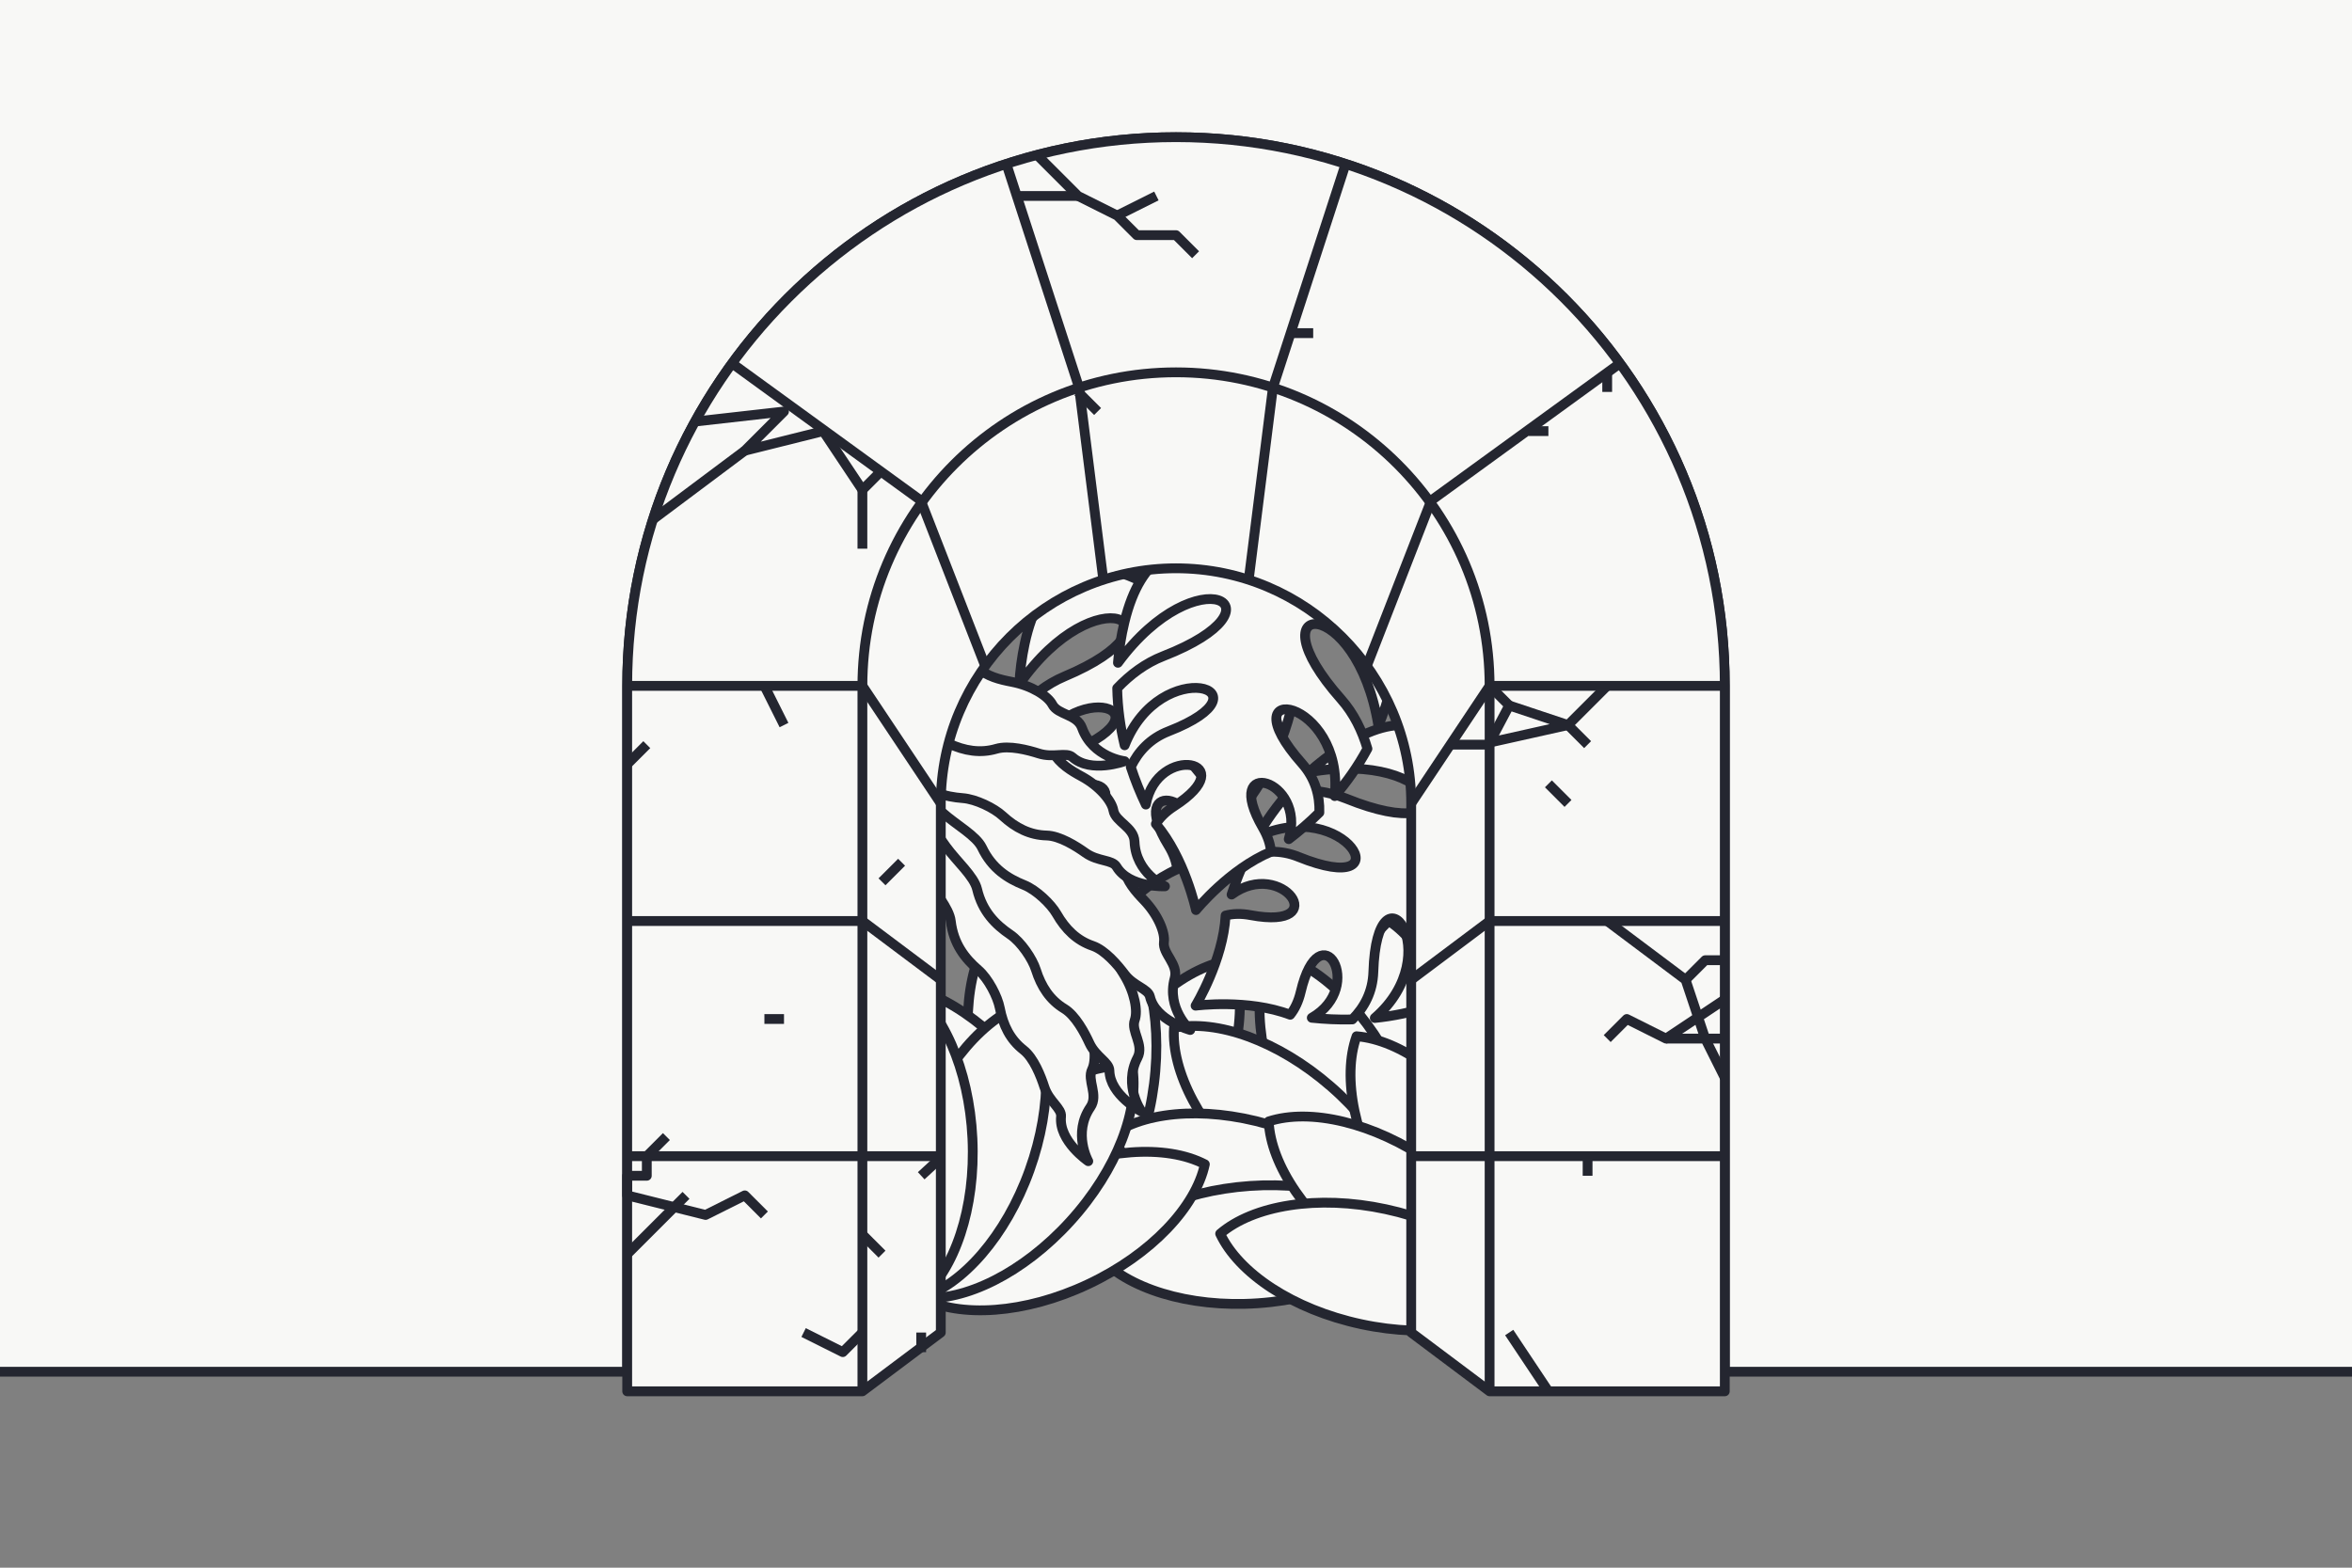 <svg width="120" height="80" viewBox="0 0 120 80" fill="none" xmlns="http://www.w3.org/2000/svg">
<rect x="0" y="0" width="120" height="80" fill="#808080" stroke="none"/>
<title>Illustration of a gate with a garden behind it</title>
<g clip-path="url(#clip0_659_222)">
<path fill-rule="evenodd" clip-rule="evenodd" d="M63.238 41.432C63.616 36.424 57.516 35.516 61.525 39.814C62.216 40.554 62.478 41.414 62.476 42.294C61.976 42.817 61.46 43.281 60.951 43.691C61.796 40.589 57.368 39.495 59.617 43.149C59.883 43.58 60.02 43.984 60.061 44.359C57.965 45.291 56.312 47.433 56.312 47.433C56.312 47.433 55.683 44.802 54.153 43.092C54.345 42.767 54.635 42.455 55.054 42.171C58.603 39.76 54.116 38.943 53.616 42.118C53.319 41.536 53.039 40.901 52.797 40.218C53.156 39.415 53.748 38.739 54.681 38.346C60.1 36.07 54.164 34.398 52.456 39.121C52.213 38.218 52.048 37.248 52 36.22C52.64 35.509 53.404 34.902 54.308 34.522C60.74 31.82 55.93 29.287 52.004 34.921C52.04 34.248 52.129 33.553 52.282 32.84C53.817 25.68 59.894 30.728 59.894 30.728C59.894 30.728 67.506 28.616 65.971 35.775C65.818 36.488 65.615 37.158 65.371 37.787C64.101 31.039 58.675 31.377 63.434 36.479C64.102 37.196 64.55 38.063 64.843 38.973C64.378 39.892 63.829 40.709 63.238 41.432Z" fill="#F8F8F6" stroke="#242630" stroke-width="0.5" stroke-miterlimit="7.661" stroke-linejoin="round"/>
<path fill-rule="evenodd" clip-rule="evenodd" d="M54.885 62.87C54.023 60.824 54.48 57.54 56.257 54.437C58.034 51.334 60.634 49.278 62.835 48.986C63.698 51.032 63.24 54.316 61.464 57.419C59.687 60.522 57.086 62.578 54.885 62.87Z" fill="#F8F8F6" stroke="#242630" stroke-width="0.5" stroke-miterlimit="7.661" stroke-linejoin="round"/>
<path fill-rule="evenodd" clip-rule="evenodd" d="M54.885 62.87C53.305 61.309 52.471 58.101 52.925 54.554C53.379 51.007 54.995 48.113 56.917 47C58.497 48.561 59.331 51.769 58.876 55.316C58.422 58.863 56.807 61.758 54.885 62.87Z" fill="#F8F8F6" stroke="#242630" stroke-width="0.5" stroke-miterlimit="7.661" stroke-linejoin="round"/>
<path fill-rule="evenodd" clip-rule="evenodd" d="M54.885 62.87C52.828 62.033 50.83 59.388 49.892 55.937C48.954 52.487 49.339 49.194 50.689 47.43C52.746 48.268 54.744 50.913 55.682 54.364C56.62 57.814 56.235 61.107 54.885 62.87Z" fill="#F8F8F6" stroke="#242630" stroke-width="0.5" stroke-miterlimit="7.661" stroke-linejoin="round"/>
<path fill-rule="evenodd" clip-rule="evenodd" d="M54.885 62.87C52.664 62.884 49.805 61.205 47.619 58.376C45.432 55.547 44.527 52.357 45.1 50.212C47.32 50.198 50.179 51.877 52.366 54.706C54.553 57.535 55.457 60.725 54.885 62.87Z" fill="#F8F8F6" stroke="#242630" stroke-width="0.5" stroke-miterlimit="7.661" stroke-linejoin="round"/>
<path fill-rule="evenodd" clip-rule="evenodd" d="M54.885 62.87C52.838 63.733 49.555 63.275 46.452 61.499C43.349 59.722 41.292 57.121 41 54.92C43.047 54.058 46.33 54.515 49.433 56.292C52.536 58.069 54.592 60.669 54.885 62.87Z" fill="#F8F8F6" stroke="#242630" stroke-width="0.5" stroke-miterlimit="7.661" stroke-linejoin="round"/>
<path fill-rule="evenodd" clip-rule="evenodd" d="M71.962 62.962C70.108 61.739 68.665 58.755 68.419 55.187C68.174 51.62 69.194 48.466 70.862 47C72.716 48.223 74.159 51.208 74.405 54.775C74.651 58.342 73.631 61.496 71.962 62.962Z" fill="#F8F8F6" stroke="#242630" stroke-width="0.5" stroke-miterlimit="7.661" stroke-linejoin="round"/>
<path fill-rule="evenodd" clip-rule="evenodd" d="M71.962 62.962C69.781 62.541 67.306 60.337 65.714 57.135C64.121 53.933 63.857 50.629 64.838 48.636C67.018 49.057 69.494 51.261 71.086 54.463C72.678 57.665 72.943 60.969 71.962 62.962Z" fill="#F8F8F6" stroke="#242630" stroke-width="0.5" stroke-miterlimit="7.661" stroke-linejoin="round"/>
<path fill-rule="evenodd" clip-rule="evenodd" d="M71.962 62.962C69.786 63.408 66.656 62.318 63.959 59.97C61.263 57.621 59.754 54.669 59.898 52.453C62.073 52.007 65.204 53.097 67.9 55.445C70.597 57.794 72.105 60.746 71.962 62.962Z" fill="#F8F8F6" stroke="#242630" stroke-width="0.5" stroke-miterlimit="7.661" stroke-linejoin="round"/>
<path fill-rule="evenodd" clip-rule="evenodd" d="M71.962 62.962C70.123 64.207 66.813 64.398 63.423 63.26C60.033 62.122 57.51 59.972 56.794 57.87C58.634 56.625 61.943 56.434 65.333 57.572C68.723 58.71 71.246 60.86 71.962 62.962Z" fill="#F8F8F6" stroke="#242630" stroke-width="0.5" stroke-miterlimit="7.661" stroke-linejoin="round"/>
<path fill-rule="evenodd" clip-rule="evenodd" d="M71.962 62.962C70.739 64.816 67.755 66.259 64.187 66.505C60.62 66.751 57.466 65.73 56 64.062C57.223 62.208 60.208 60.765 63.775 60.519C67.342 60.273 70.496 61.294 71.962 62.962Z" fill="#F8F8F6" stroke="#242630" stroke-width="0.5" stroke-miterlimit="7.661" stroke-linejoin="round"/>
<path fill-rule="evenodd" clip-rule="evenodd" d="M77.895 66.32C76.453 64.632 75.892 61.364 76.644 57.868C77.395 54.372 79.249 51.624 81.258 50.678C82.7 52.366 83.261 55.633 82.51 59.129C81.758 62.625 79.904 65.374 77.895 66.32Z" fill="#F8F8F6" stroke="#242630" stroke-width="0.5" stroke-miterlimit="7.661" stroke-linejoin="round"/>
<path fill-rule="evenodd" clip-rule="evenodd" d="M77.895 66.32C75.916 65.312 74.148 62.508 73.504 58.991C72.861 55.473 73.522 52.225 75.016 50.581C76.995 51.59 78.763 54.394 79.407 57.911C80.05 61.428 79.389 64.677 77.895 66.32Z" fill="#F8F8F6" stroke="#242630" stroke-width="0.5" stroke-miterlimit="7.661" stroke-linejoin="round"/>
<path fill-rule="evenodd" clip-rule="evenodd" d="M77.895 66.32C75.681 66.146 72.974 64.232 71.034 61.229C69.093 58.226 68.461 54.972 69.212 52.881C71.426 53.055 74.133 54.969 76.073 57.973C78.014 60.976 78.646 64.23 77.895 66.32Z" fill="#F8F8F6" stroke="#242630" stroke-width="0.5" stroke-miterlimit="7.661" stroke-linejoin="round"/>
<path fill-rule="evenodd" clip-rule="evenodd" d="M77.895 66.32C75.783 67.007 72.55 66.274 69.608 64.242C66.666 62.21 64.836 59.446 64.73 57.227C66.842 56.541 70.075 57.273 73.018 59.305C75.96 61.337 77.789 64.102 77.895 66.32Z" fill="#F8F8F6" stroke="#242630" stroke-width="0.5" stroke-miterlimit="7.661" stroke-linejoin="round"/>
<path fill-rule="evenodd" clip-rule="evenodd" d="M77.895 66.32C76.207 67.763 72.939 68.323 69.443 67.572C65.947 66.82 63.199 64.967 62.253 62.958C63.941 61.515 67.208 60.954 70.704 61.706C74.2 62.457 76.949 64.311 77.895 66.32Z" fill="#F8F8F6" stroke="#242630" stroke-width="0.5" stroke-miterlimit="7.661" stroke-linejoin="round"/>
<path fill-rule="evenodd" clip-rule="evenodd" d="M46.996 66.23C47.463 64.059 49.721 61.631 52.956 60.108C56.191 58.585 59.5 58.391 61.472 59.414C61.004 61.586 58.747 64.013 55.512 65.536C52.277 67.06 48.967 67.253 46.996 66.23Z" fill="#F8F8F6" stroke="#242630" stroke-width="0.5" stroke-miterlimit="7.661" stroke-linejoin="round"/>
<path fill-rule="evenodd" clip-rule="evenodd" d="M46.996 66.23C46.597 64.045 47.753 60.939 50.159 58.293C52.565 55.648 55.549 54.203 57.761 54.394C58.161 56.578 57.004 59.685 54.598 62.33C52.192 64.976 49.209 66.421 46.996 66.23Z" fill="#F8F8F6" stroke="#242630" stroke-width="0.5" stroke-miterlimit="7.661" stroke-linejoin="round"/>
<path fill-rule="evenodd" clip-rule="evenodd" d="M46.996 66.23C45.791 64.364 45.671 61.052 46.881 57.687C48.092 54.322 50.295 51.845 52.412 51.175C53.617 53.041 53.738 56.353 52.527 59.718C51.317 63.083 49.113 65.559 46.996 66.23Z" fill="#F8F8F6" stroke="#242630" stroke-width="0.5" stroke-miterlimit="7.661" stroke-linejoin="round"/>
<path fill-rule="evenodd" clip-rule="evenodd" d="M46.996 66.23C45.169 64.967 43.79 61.953 43.621 58.381C43.451 54.809 44.539 51.678 46.239 50.248C48.066 51.511 49.445 54.525 49.614 58.097C49.783 61.669 48.695 64.8 46.996 66.23Z" fill="#F8F8F6" stroke="#242630" stroke-width="0.5" stroke-miterlimit="7.661" stroke-linejoin="round"/>
<path fill-rule="evenodd" clip-rule="evenodd" d="M46.996 66.23C44.825 65.763 42.397 63.505 40.874 60.27C39.351 57.035 39.157 53.726 40.18 51.754C42.351 52.222 44.779 54.479 46.302 57.714C47.826 60.949 48.019 64.259 46.996 66.23Z" fill="#F8F8F6" stroke="#242630" stroke-width="0.5" stroke-miterlimit="7.661" stroke-linejoin="round"/>
<path fill-rule="evenodd" clip-rule="evenodd" d="M70.142 51.949C73.941 48.665 70.257 43.72 70.069 49.594C70.036 50.606 69.616 51.4 68.994 52.023C68.27 52.041 67.577 52.006 66.928 51.938C69.714 50.335 67.346 46.437 66.364 50.613C66.248 51.106 66.061 51.489 65.826 51.784C63.682 50.966 61 51.32 61 51.32C61 51.32 62.409 49.011 62.53 46.72C62.895 46.624 63.321 46.608 63.819 46.702C68.035 47.495 65.43 43.751 62.836 45.65C63.036 45.028 63.286 44.38 63.595 43.726C64.417 43.409 65.313 43.347 66.251 43.727C71.698 45.934 68.669 40.563 64.127 42.706C64.592 41.896 65.159 41.091 65.85 40.328C66.805 40.276 67.775 40.384 68.683 40.752C75.149 43.373 73.526 38.184 66.769 39.411C67.269 38.959 67.822 38.529 68.434 38.131C74.571 34.138 75.32 42.002 75.32 42.002C75.32 42.002 82.206 45.872 76.069 49.866C75.458 50.263 74.841 50.595 74.225 50.869C78.083 45.189 73.998 41.602 73.774 48.575C73.742 49.555 73.448 50.486 73.014 51.338C72.036 51.661 71.071 51.853 70.142 51.949Z" fill="#F8F8F6" stroke="#242630" stroke-width="0.5" stroke-miterlimit="7.661" stroke-linejoin="round"/>
<path fill-rule="evenodd" clip-rule="evenodd" d="M68.098 40.624C68.607 35.627 62.533 34.56 66.429 38.961C67.1 39.719 67.339 40.585 67.314 41.465C66.8 41.975 66.273 42.426 65.753 42.822C66.679 39.743 62.281 38.534 64.434 42.245C64.688 42.683 64.815 43.091 64.846 43.466C62.726 44.343 61.019 46.441 61.019 46.441C61.019 46.441 60.458 43.795 58.973 42.046C59.173 41.726 59.472 41.422 59.898 41.148C63.509 38.831 59.045 37.897 58.461 41.058C58.18 40.469 57.917 39.827 57.693 39.138C58.073 38.344 58.681 37.683 59.625 37.316C65.101 35.181 59.211 33.355 57.38 38.032C57.161 37.123 57.021 36.149 57 35.12C57.659 34.426 58.438 33.839 59.351 33.483C65.852 30.949 61.109 28.292 57.038 33.822C57.092 33.15 57.199 32.457 57.37 31.748C59.091 24.632 65.035 29.835 65.035 29.835C65.035 29.835 72.699 27.922 70.978 35.039C70.806 35.748 70.586 36.413 70.326 37.035C69.232 30.256 63.799 30.453 68.423 35.677C69.073 36.411 69.498 37.29 69.767 38.207C69.278 39.113 68.708 39.916 68.098 40.624Z" fill="#F8F8F6" stroke="#242630" stroke-width="0.5" stroke-miterlimit="7.661" stroke-linejoin="round"/>
<path fill-rule="evenodd" clip-rule="evenodd" d="M55.524 59.256C55.524 59.256 54.009 58.233 54.135 56.98C54.178 56.555 53.525 56.212 53.284 55.472C53.105 54.92 52.747 53.991 52.216 53.577C51.544 53.053 51.18 52.33 51.01 51.438C50.9 50.862 50.425 49.939 49.917 49.499C49.237 48.911 48.645 48.171 48.509 47.002C48.431 46.329 47.656 45.489 47.19 44.663C44.144 39.26 45.606 39.619 47.065 40.665C48.203 41.48 49.026 41.469 49.116 40.526C49.22 39.45 49.709 38.902 51.499 42.234C51.796 42.786 51.81 43.346 52.508 44.114C53.077 44.738 53.571 45.815 53.608 46.445C53.65 47.144 54.093 47.701 54.312 48.198C54.877 49.484 55.07 49.839 55.009 50.343C54.925 51.032 55.189 51.665 55.447 52.219C55.887 53.166 55.936 54.137 55.717 54.575C55.447 55.115 56.057 55.882 55.634 56.498C54.721 57.831 55.524 59.256 55.524 59.256Z" fill="#F8F8F6" stroke="#242630" stroke-width="0.5" stroke-miterlimit="7.661" stroke-linejoin="round"/>
<path fill-rule="evenodd" clip-rule="evenodd" d="M58.249 56.729C58.249 56.729 56.624 55.889 56.603 54.631C56.596 54.204 55.908 53.939 55.583 53.232C55.341 52.705 54.877 51.824 54.301 51.474C53.572 51.033 53.126 50.357 52.853 49.491C52.677 48.932 52.098 48.07 51.542 47.693C50.798 47.188 50.123 46.522 49.852 45.377C49.696 44.717 48.829 43.974 48.27 43.208C44.614 38.197 46.108 38.383 47.679 39.251C48.904 39.928 49.72 39.821 49.7 38.874C49.677 37.794 50.099 37.192 52.266 40.292C52.625 40.806 52.704 41.361 53.487 42.042C54.125 42.596 54.741 43.608 54.852 44.229C54.975 44.918 55.48 45.42 55.755 45.888C56.467 47.099 56.699 47.429 56.697 47.936C56.695 48.631 57.03 49.229 57.351 49.749C57.898 50.638 58.061 51.597 57.894 52.057C57.688 52.625 58.384 53.315 58.036 53.977C57.285 55.407 58.249 56.729 58.249 56.729Z" fill="#F8F8F6" stroke="#242630" stroke-width="0.5" stroke-miterlimit="7.661" stroke-linejoin="round"/>
<path fill-rule="evenodd" clip-rule="evenodd" d="M60.727 52.561C60.727 52.561 58.96 52.087 58.672 50.862C58.574 50.446 57.845 50.334 57.377 49.712C57.028 49.249 56.387 48.487 55.749 48.268C54.943 47.992 54.364 47.427 53.912 46.639C53.621 46.13 52.872 45.412 52.248 45.162C51.413 44.827 50.612 44.32 50.104 43.259C49.811 42.648 48.805 42.107 48.095 41.477C43.455 37.361 44.955 37.224 46.675 37.737C48.016 38.138 48.79 37.859 48.569 36.938C48.316 35.887 48.6 35.21 51.378 37.777C51.838 38.202 52.034 38.728 52.944 39.226C53.686 39.631 54.503 40.489 54.744 41.072C55.011 41.719 55.611 42.101 55.98 42.5C56.933 43.532 57.23 43.805 57.337 44.301C57.482 44.98 57.938 45.493 58.362 45.933C59.086 46.685 59.45 47.587 59.385 48.072C59.305 48.67 60.131 49.197 59.933 49.917C59.503 51.475 60.727 52.561 60.727 52.561Z" fill="#F8F8F6" stroke="#242630" stroke-width="0.5" stroke-miterlimit="7.661" stroke-linejoin="round"/>
<path fill-rule="evenodd" clip-rule="evenodd" d="M59.437 45.229C59.437 45.229 57.611 45.309 56.966 44.228C56.748 43.861 56.019 43.974 55.385 43.523C54.913 43.186 54.071 42.652 53.398 42.636C52.546 42.615 51.823 42.251 51.155 41.636C50.724 41.238 49.793 40.779 49.123 40.729C48.227 40.661 47.31 40.419 46.505 39.561C46.042 39.066 44.919 38.854 44.053 38.467C38.389 35.94 39.777 35.357 41.572 35.329C42.971 35.307 43.626 34.808 43.137 33.996C42.58 33.07 42.646 32.339 46.069 33.95C46.636 34.216 46.981 34.658 47.999 34.859C48.828 35.022 49.865 35.594 50.271 36.077C50.72 36.613 51.408 36.797 51.88 37.067C53.1 37.763 53.465 37.934 53.716 38.375C54.059 38.978 54.648 39.33 55.185 39.622C56.103 40.121 56.721 40.871 56.805 41.353C56.909 41.948 57.856 42.201 57.884 42.948C57.944 44.563 59.437 45.229 59.437 45.229Z" fill="#F8F8F6" stroke="#242630" stroke-width="0.5" stroke-miterlimit="7.661" stroke-linejoin="round"/>
<path fill-rule="evenodd" clip-rule="evenodd" d="M57.379 38.845C57.379 38.845 55.663 39.477 54.72 38.643C54.401 38.36 53.741 38.689 53 38.451C52.447 38.274 51.484 38.022 50.837 38.211C50.02 38.45 49.22 38.323 48.397 37.94C47.865 37.692 46.839 37.538 46.185 37.694C45.31 37.902 44.364 37.95 43.336 37.377C42.744 37.046 41.61 37.185 40.667 37.08C34.503 36.395 35.648 35.417 37.35 34.845C38.676 34.398 39.148 33.724 38.435 33.099C37.623 32.386 37.464 31.669 41.214 32.164C41.835 32.245 42.298 32.562 43.329 32.443C44.168 32.347 45.331 32.576 45.864 32.913C46.455 33.287 47.166 33.253 47.698 33.367C49.072 33.659 49.472 33.711 49.845 34.055C50.355 34.525 51.023 34.681 51.623 34.796C52.649 34.992 53.466 35.519 53.693 35.953C53.973 36.488 54.952 36.441 55.205 37.144C55.753 38.664 57.379 38.845 57.379 38.845Z" fill="#F8F8F6" stroke="#242630" stroke-width="0.5" stroke-miterlimit="7.661" stroke-linejoin="round"/>
<path fill-rule="evenodd" clip-rule="evenodd" d="M88 70V35C88 19.546 75.454 7 60 7C44.546 7 32 19.546 32 35V70H-1V-1H121V70H88Z" fill="#F8F8F6" stroke="#242630" stroke-width="0.5" stroke-miterlimit="7.661" stroke-linejoin="round"/>
<path fill-rule="evenodd" clip-rule="evenodd" d="M44 71H32V35C32 19.546 44.546 7 60 7C75.454 7 88 19.546 88 35V71H76L72 68V41C72 34.377 66.623 29 60 29C53.377 29 48 34.377 48 41V68L44 71Z" fill="#F8F8F6" stroke="#242630" stroke-width="0.5" stroke-miterlimit="7.661" stroke-linejoin="round"/>
<path d="M72 59H88" stroke="#242630" stroke-width="0.5" stroke-miterlimit="7.661" stroke-linejoin="round"/>
<path d="M48 59H32" stroke="#242630" stroke-width="0.5" stroke-miterlimit="7.661" stroke-linejoin="round"/>
<path d="M76 47H88" stroke="#242630" stroke-width="0.5" stroke-miterlimit="7.661" stroke-linejoin="round"/>
<path d="M44 47H32" stroke="#242630" stroke-width="0.5" stroke-miterlimit="7.661" stroke-linejoin="round"/>
<path d="M76 35H88" stroke="#242630" stroke-width="0.5" stroke-miterlimit="7.661" stroke-linejoin="round"/>
<path d="M44 35H32" stroke="#242630" stroke-width="0.5" stroke-miterlimit="7.661" stroke-linejoin="round"/>
<path d="M72 50L76 47" stroke="#242630" stroke-width="0.5" stroke-miterlimit="7.661" stroke-linejoin="round"/>
<path d="M48 50L44 47" stroke="#242630" stroke-width="0.5" stroke-miterlimit="7.661" stroke-linejoin="round"/>
<path d="M72 41L76 35" stroke="#242630" stroke-width="0.5" stroke-miterlimit="7.661" stroke-linejoin="round"/>
<path d="M48 41L44 35" stroke="#242630" stroke-width="0.5" stroke-miterlimit="7.661" stroke-linejoin="round"/>
<path d="M72.943 25.596L82.65 18.544" stroke="#242630" stroke-width="0.5" stroke-miterlimit="7.661" stroke-linejoin="round"/>
<path d="M64.945 19.78L68.654 8.365" stroke="#242630" stroke-width="0.5" stroke-miterlimit="7.661" stroke-linejoin="round"/>
<path d="M55.055 19.78L51.346 8.365" stroke="#242630" stroke-width="0.5" stroke-miterlimit="7.661" stroke-linejoin="round"/>
<path d="M47.057 25.596L37.35 18.544" stroke="#242630" stroke-width="0.5" stroke-miterlimit="7.661" stroke-linejoin="round"/>
<path d="M47 25.596L50.265 33.986" stroke="#242630" stroke-width="0.5" stroke-miterlimit="7.661" stroke-linejoin="round"/>
<path d="M73 25.596L69.735 33.986" stroke="#242630" stroke-width="0.5" stroke-miterlimit="7.661" stroke-linejoin="round"/>
<path d="M64.945 19.78L63.709 29.585" stroke="#242630" stroke-width="0.5" stroke-miterlimit="7.661" stroke-linejoin="round"/>
<path d="M55.055 19.78L56.291 29.585" stroke="#242630" stroke-width="0.5" stroke-miterlimit="7.661" stroke-linejoin="round"/>
<path d="M76 71V35C76 26.169 68.831 19 60 19C51.169 19 44 26.169 44 35V71" stroke="#242630" stroke-width="0.5" stroke-miterlimit="7.661" stroke-linejoin="round"/>
<path d="M80 37L76 37.894L77 36L80 37ZM80 37L82 35" stroke="#242630" stroke-width="0.5" stroke-miterlimit="7.661" stroke-linejoin="round"/>
<path d="M74 38H76" stroke="#242630" stroke-width="0.5" stroke-miterlimit="7.661" stroke-linejoin="round"/>
<path d="M77 36L76 35" stroke="#242630" stroke-width="0.5" stroke-miterlimit="7.661" stroke-linejoin="round"/>
<path d="M81 38L80 37" stroke="#242630" stroke-width="0.5" stroke-miterlimit="7.661" stroke-linejoin="round"/>
<path d="M85 53H87L88 55" stroke="#242630" stroke-width="0.5" stroke-miterlimit="7.661" stroke-linejoin="round"/>
<path d="M88 49H87L86 50" stroke="#242630" stroke-width="0.5" stroke-miterlimit="7.661" stroke-linejoin="round"/>
<path d="M82 53L83 52L85 53L88 51" stroke="#242630" stroke-width="0.5" stroke-miterlimit="7.661" stroke-linejoin="round"/>
<path d="M82 47L86 50L87 53H88" stroke="#242630" stroke-width="0.5" stroke-miterlimit="7.661" stroke-linejoin="round"/>
<path d="M39 62L38 61L36 62L32 61V60H33V59L34 58" stroke="#242630" stroke-width="0.5" stroke-miterlimit="7.661" stroke-linejoin="round"/>
<path d="M32 64L35 61" stroke="#242630" stroke-width="0.5" stroke-miterlimit="7.661" stroke-linejoin="round"/>
<path d="M41 68L43 69L44 68" stroke="#242630" stroke-width="0.5" stroke-miterlimit="7.661" stroke-linejoin="round"/>
<path d="M38 23L33.313 26.508" stroke="#242630" stroke-width="0.5" stroke-miterlimit="7.661" stroke-linejoin="round"/>
<path d="M35.461 21.512L40 21L38 23L42 22L44 25L45 24" stroke="#242630" stroke-width="0.5" stroke-miterlimit="7.661" stroke-linejoin="round"/>
<path d="M44 28V25" stroke="#242630" stroke-width="0.5" stroke-miterlimit="7.661" stroke-linejoin="round"/>
<path d="M59 10L57 11" stroke="#242630" stroke-width="0.5" stroke-miterlimit="7.661" stroke-linejoin="round"/>
<path d="M53 8L55 10L57 11L58 12H60L61 13" stroke="#242630" stroke-width="0.5" stroke-miterlimit="7.661" stroke-linejoin="round"/>
<path d="M55 10H52" stroke="#242630" stroke-width="0.5" stroke-miterlimit="7.661" stroke-linejoin="round"/>
<path d="M47 60L48 59.079" stroke="#242630" stroke-width="0.5" stroke-miterlimit="7.661" stroke-linejoin="round"/>
<path d="M45 45L46 44" stroke="#242630" stroke-width="0.5" stroke-miterlimit="7.661" stroke-linejoin="round"/>
<path d="M39 52H40" stroke="#242630" stroke-width="0.5" stroke-miterlimit="7.661" stroke-linejoin="round"/>
<path d="M79 40L80 41" stroke="#242630" stroke-width="0.5" stroke-miterlimit="7.661" stroke-linejoin="round"/>
<path d="M82 20V19" stroke="#242630" stroke-width="0.5" stroke-miterlimit="7.661" stroke-linejoin="round"/>
<path d="M78 22H79" stroke="#242630" stroke-width="0.5" stroke-miterlimit="7.661" stroke-linejoin="round"/>
<path d="M39 35L40 37" stroke="#242630" stroke-width="0.5" stroke-miterlimit="7.661" stroke-linejoin="round"/>
<path d="M32 39L33 38" stroke="#242630" stroke-width="0.5" stroke-miterlimit="7.661" stroke-linejoin="round"/>
<path d="M66 17H67" stroke="#242630" stroke-width="0.5" stroke-miterlimit="7.661" stroke-linejoin="round"/>
<path d="M55 20L56 21" stroke="#242630" stroke-width="0.5" stroke-miterlimit="7.661" stroke-linejoin="round"/>
<path d="M77 68L79 71" stroke="#242630" stroke-width="0.5" stroke-miterlimit="7.661" stroke-linejoin="round"/>
<path d="M81 59V60" stroke="#242630" stroke-width="0.5" stroke-miterlimit="7.661" stroke-linejoin="round"/>
<path d="M44 63L45 64" stroke="#242630" stroke-width="0.5" stroke-miterlimit="7.661" stroke-linejoin="round"/>
<path d="M47 68V69" stroke="#242630" stroke-width="0.5" stroke-miterlimit="7.661" stroke-linejoin="round"/>
</g>
<defs>
<clipPath id="clip0_659_222">
<rect width="120" height="80" fill="white"/>
</clipPath>
</defs>
</svg>
